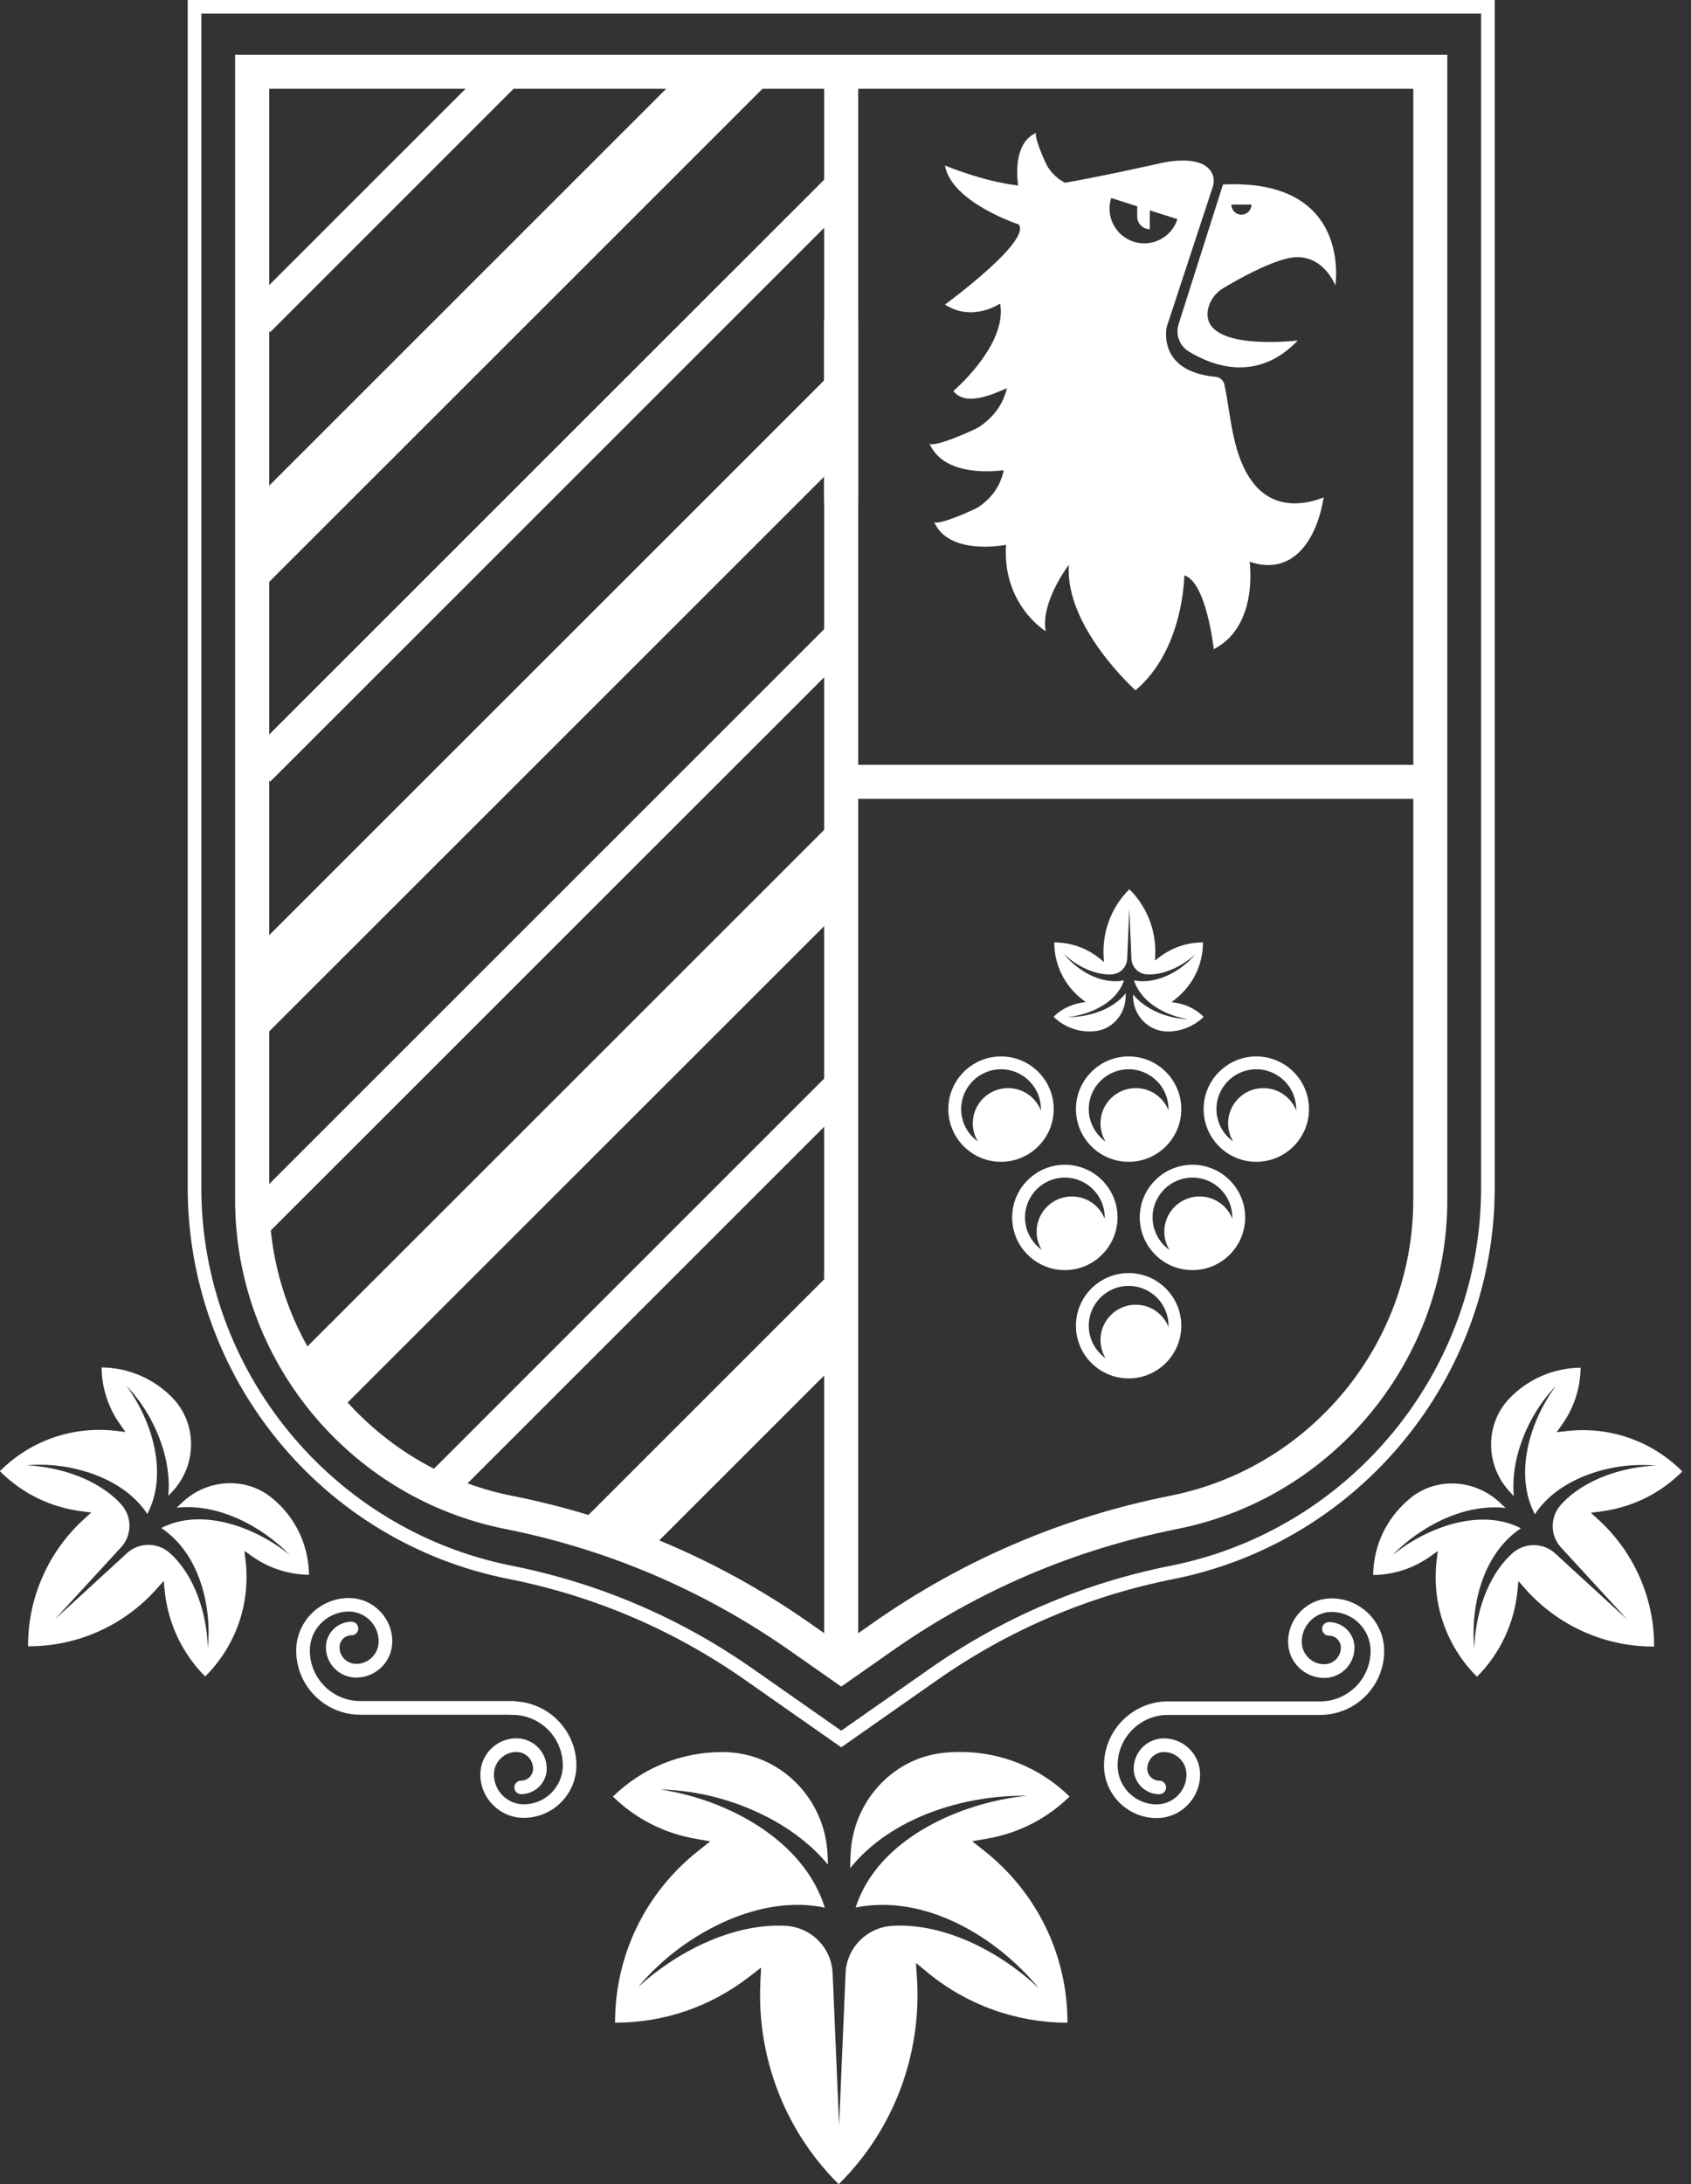 <svg width="55" height="71" viewBox="0 0 55 71" fill="none" xmlns="http://www.w3.org/2000/svg">
<rect x="0" y="0" width="55" height="71" fill="#333333" stroke="none"/>
<path d="M7.647 1.781V39.006C7.647 44.194 11.343 48.691 16.435 49.702C19.78 50.369 22.893 51.699 25.688 53.654L27.361 54.825L29.033 53.654C30.43 52.675 31.908 51.855 33.452 51.194C34.999 50.534 36.614 50.037 38.289 49.702C43.38 48.691 47.074 44.191 47.074 39.006V1.781H7.647ZM45.966 39.006C45.966 43.666 42.644 47.708 38.071 48.62C34.572 49.315 31.318 50.704 28.398 52.751L27.913 53.09L27.361 53.478L26.808 53.09L26.323 52.751C24.784 51.674 23.153 50.78 21.446 50.074C20.693 49.76 19.922 49.484 19.142 49.248C18.328 48.998 17.497 48.792 16.652 48.623C16.157 48.524 15.673 48.389 15.209 48.219C14.833 48.081 14.468 47.923 14.117 47.745C13.05 47.199 12.1 46.465 11.309 45.592C10.806 45.04 10.366 44.428 10.001 43.77C9.361 42.626 8.946 41.349 8.808 40.001C8.774 39.673 8.757 39.343 8.757 39.008V2.886H45.968V39.006H45.966Z" fill="white"/>
<path d="M27.361 56.799L24.227 54.605C21.905 52.98 19.319 51.877 16.538 51.325C10.467 50.124 6.105 44.785 6.105 38.603V0H24.185V0.442H6.548V38.605C6.548 44.563 10.793 49.732 16.641 50.896C19.475 51.46 22.114 52.586 24.481 54.243L27.361 56.258L30.24 54.243C32.608 52.586 35.245 51.46 38.08 50.896C43.929 49.732 48.173 44.563 48.173 38.605V0.442H23.552V0H48.616V38.605C48.616 44.774 44.22 50.126 38.165 51.33C35.391 51.882 32.81 52.985 30.493 54.605L27.361 56.799Z" fill="white"/>
<path d="M27.912 2.689H26.806V53.542H27.912V2.689Z" fill="white"/>
<path d="M46.299 24.862H27.877V25.968H46.299V24.862Z" fill="white"/>
<path d="M16.866 2.724L16.703 2.887L8.79 10.795L8.755 10.761L8.007 10.014L16.086 1.942L16.866 2.724Z" fill="white"/>
<path d="M25.099 2.587L8.492 19.179L8.108 16.435L8.755 15.789L21.668 2.885L22.281 2.273L25.099 2.587Z" fill="white"/>
<path d="M27.751 6.463L26.805 7.407L8.79 25.406L8.007 24.625L8.755 23.877L26.805 5.841L26.968 5.679L27.751 6.463Z" fill="white"/>
<path d="M27.48 14.82L26.806 15.494L8.4 33.883L7.927 31.227L27.15 12.021L27.48 14.82Z" fill="white"/>
<path d="M27.751 21.073L26.805 22.017L8.806 39.998L8.79 40.014L8.007 39.235L8.755 38.488L26.805 20.452L26.968 20.289L27.751 21.073Z" fill="white"/>
<path d="M27.586 29.326L11.307 45.59L11.146 45.75L9.579 44.187L9.999 43.767L26.806 26.976L27.457 26.325L27.586 29.326Z" fill="white"/>
<path d="M27.751 35.682L26.806 36.627L15.208 48.217L14.623 48.801L13.838 48.019L14.116 47.742L26.806 35.061L26.969 34.9L27.751 35.682Z" fill="white"/>
<path d="M27.586 43.934L20.831 50.683L18.908 49.477L27.056 41.337L27.586 43.934Z" fill="white"/>
<path d="M34.707 65.75C33.062 65.75 31.456 65.175 30.185 64.132L29.793 63.809L29.825 64.315C29.979 66.793 29.068 69.214 27.319 70.961L27.28 71L27.241 70.961C25.527 69.249 24.614 66.871 24.731 64.439L24.754 63.96L24.373 64.254C23.111 65.232 21.604 65.75 20.014 65.75L20.005 65.741C20.005 63.557 20.991 61.523 22.715 60.162L23.102 59.855L22.616 59.77C21.597 59.593 20.672 59.119 19.936 58.401C20.893 57.466 22.152 56.953 23.492 56.953C23.504 56.953 23.518 56.953 23.529 56.953C25.358 56.966 26.838 58.454 26.916 60.281L26.929 60.611C26.448 60.031 25.837 59.554 25.186 59.188C24.038 58.548 22.756 58.2 21.478 58.17C23.671 58.498 26.145 59.82 26.828 62.012C25.771 61.785 24.665 61.998 23.69 62.413C22.54 62.908 21.533 63.664 20.753 64.595C21.987 63.46 23.823 62.511 25.548 62.601C26.381 62.644 27.044 63.307 27.081 64.139L27.292 69.083L27.503 64.139C27.537 63.309 28.201 62.647 29.031 62.601C30.752 62.505 32.571 63.476 33.79 64.634C32.408 62.949 30.073 61.553 27.829 62.007C28.538 59.793 31.197 58.596 33.402 58.374C31.355 58.344 28.967 59.082 27.648 60.733L27.666 60.276C27.737 58.596 28.999 57.163 30.672 56.98C30.857 56.959 31.043 56.95 31.231 56.95C32.571 56.95 33.831 57.464 34.788 58.399C34.054 59.119 33.127 59.591 32.108 59.767L31.622 59.852L32.009 60.159C33.73 61.521 34.719 63.554 34.719 65.739L34.707 65.75Z" fill="white"/>
<path d="M6.677 54.5C5.929 53.752 5.461 52.762 5.357 51.712L5.325 51.387L5.11 51.632C4.054 52.829 2.538 53.514 0.95 53.514H0.913V53.477C0.913 51.923 1.579 50.426 2.74 49.374L2.969 49.166L2.662 49.127C1.643 48.998 0.723 48.549 0 47.827V47.818C0.993 46.825 2.368 46.35 3.767 46.511L4.082 46.548L3.898 46.289C3.515 45.745 3.311 45.11 3.304 44.45C4.164 44.459 4.97 44.799 5.578 45.406C5.582 45.411 5.589 45.418 5.594 45.422C6.42 46.259 6.415 47.607 5.619 48.471L5.474 48.627C5.52 48.143 5.458 47.65 5.33 47.187C5.098 46.376 4.676 45.635 4.107 45.042C4.954 46.185 5.477 47.909 4.791 49.216C4.414 48.634 3.813 48.228 3.182 47.974C2.434 47.678 1.634 47.563 0.856 47.632C1.932 47.678 3.198 48.079 3.942 48.902C4.3 49.298 4.3 49.901 3.939 50.296L1.785 52.638L4.13 50.488C4.522 50.128 5.126 50.128 5.523 50.484C6.349 51.222 6.732 52.489 6.759 53.569C6.897 52.178 6.47 50.481 5.245 49.67C6.573 48.987 8.326 49.649 9.43 50.55C8.512 49.608 7.092 48.858 5.743 49.01L5.959 48.81C6.755 48.079 7.98 48.001 8.824 48.677C8.918 48.753 9.008 48.833 9.093 48.918C9.701 49.525 10.04 50.332 10.05 51.19C9.389 51.183 8.753 50.979 8.209 50.596L7.95 50.413L7.987 50.727C8.15 52.127 7.673 53.5 6.679 54.49L6.677 54.5Z" fill="white"/>
<path d="M48.034 54.499C47.04 53.507 46.565 52.134 46.726 50.735L46.763 50.421L46.503 50.605C45.959 50.987 45.324 51.191 44.663 51.198C44.672 50.339 45.012 49.534 45.62 48.927C45.705 48.842 45.794 48.762 45.888 48.686C46.733 48.01 47.956 48.088 48.754 48.819L48.97 49.018C47.618 48.867 46.198 49.617 45.283 50.559C46.386 49.658 48.137 48.995 49.468 49.679C48.242 50.492 47.816 52.186 47.953 53.578C47.981 52.498 48.366 51.23 49.19 50.492C49.587 50.137 50.19 50.137 50.583 50.497L52.928 52.647L50.773 50.304C50.411 49.91 50.411 49.307 50.771 48.911C51.514 48.088 52.781 47.684 53.857 47.641C53.079 47.57 52.276 47.684 51.53 47.982C50.899 48.237 50.298 48.642 49.922 49.225C49.234 47.918 49.757 46.194 50.606 45.05C50.039 45.642 49.614 46.385 49.383 47.196C49.254 47.659 49.192 48.152 49.238 48.636L49.094 48.48C48.297 47.615 48.293 46.268 49.119 45.431C49.123 45.426 49.13 45.419 49.135 45.415C49.743 44.807 50.551 44.468 51.409 44.459C51.402 45.119 51.198 45.754 50.814 46.297L50.631 46.556L50.945 46.52C52.347 46.357 53.719 46.834 54.713 47.826V47.836C53.99 48.558 53.07 49.007 52.051 49.135L51.744 49.174L51.973 49.383C53.134 50.435 53.8 51.932 53.8 53.486V53.523H53.763C52.175 53.523 50.661 52.837 49.603 51.641L49.387 51.395L49.355 51.721C49.252 52.771 48.784 53.761 48.036 54.508L48.034 54.499Z" fill="white"/>
<path d="M16.71 55.74H11.72C10.57 55.74 9.634 54.805 9.634 53.656C9.634 52.714 10.403 51.946 11.346 51.946C12.126 51.946 12.759 52.581 12.759 53.358C12.759 54.005 12.232 54.532 11.585 54.532C11.041 54.532 10.6 54.09 10.6 53.549C10.6 53.09 10.974 52.717 11.433 52.717C11.555 52.717 11.653 52.815 11.653 52.937C11.653 53.058 11.555 53.157 11.433 53.157C11.217 53.157 11.043 53.331 11.043 53.546C11.043 53.844 11.286 54.087 11.585 54.087C11.988 54.087 12.316 53.76 12.316 53.356C12.316 52.822 11.88 52.386 11.346 52.386C10.646 52.386 10.077 52.955 10.077 53.654C10.077 54.559 10.814 55.295 11.72 55.295H16.71C16.832 55.295 16.93 55.394 16.93 55.515C16.93 55.637 16.832 55.74 16.71 55.74Z" fill="white"/>
<path d="M17.036 59.092C16.256 59.092 15.623 58.457 15.623 57.68C15.623 57.033 16.15 56.506 16.797 56.506C17.341 56.506 17.782 56.949 17.782 57.49C17.782 57.948 17.408 58.322 16.949 58.322C16.827 58.322 16.729 58.223 16.729 58.102C16.729 57.98 16.827 57.882 16.949 57.882C17.164 57.882 17.339 57.707 17.339 57.492C17.339 57.194 17.096 56.951 16.797 56.951C16.393 56.951 16.065 57.279 16.065 57.682C16.065 58.216 16.501 58.652 17.036 58.652C17.736 58.652 18.305 58.083 18.305 57.384C18.305 56.479 17.568 55.743 16.662 55.743C16.54 55.743 16.442 55.644 16.442 55.523C16.442 55.401 16.54 55.303 16.662 55.303C17.811 55.303 18.747 56.238 18.747 57.386C18.747 58.324 17.979 59.092 17.036 59.092Z" fill="white"/>
<path d="M42.935 55.747H37.945C37.823 55.747 37.725 55.649 37.725 55.527C37.725 55.406 37.823 55.307 37.945 55.307H42.935C43.842 55.307 44.578 54.571 44.578 53.666C44.578 52.967 44.009 52.398 43.309 52.398C42.775 52.398 42.339 52.834 42.339 53.368C42.339 53.771 42.667 54.099 43.071 54.099C43.369 54.099 43.612 53.856 43.612 53.558C43.612 53.343 43.438 53.168 43.222 53.168C43.1 53.168 43.002 53.07 43.002 52.948C43.002 52.827 43.1 52.728 43.222 52.728C43.681 52.728 44.055 53.102 44.055 53.56C44.055 54.104 43.612 54.544 43.071 54.544C42.421 54.544 41.896 54.017 41.896 53.37C41.896 52.591 42.529 51.958 43.309 51.958C44.255 51.958 45.021 52.726 45.021 53.668C45.021 54.814 44.085 55.747 42.935 55.747Z" fill="white"/>
<path d="M37.619 59.099C36.676 59.099 35.908 58.331 35.908 57.388C35.908 56.24 36.844 55.305 37.993 55.305C38.115 55.305 38.214 55.403 38.214 55.525C38.214 55.646 38.115 55.745 37.993 55.745C37.087 55.745 36.35 56.481 36.35 57.386C36.35 58.085 36.919 58.654 37.619 58.654C38.154 58.654 38.59 58.218 38.59 57.684C38.59 57.281 38.262 56.953 37.858 56.953C37.56 56.953 37.316 57.196 37.316 57.494C37.316 57.709 37.491 57.883 37.706 57.883C37.828 57.883 37.927 57.982 37.927 58.104C37.927 58.225 37.828 58.324 37.706 58.324C37.248 58.324 36.874 57.95 36.874 57.492C36.874 56.948 37.314 56.508 37.858 56.508C38.507 56.508 39.033 57.035 39.033 57.682C39.033 58.466 38.399 59.099 37.619 59.099Z" fill="white"/>
<path d="M27.912 10.43H26.806V16.321H27.912V10.43Z" fill="white"/>
<path d="M40.76 15.697C40.076 14.813 40.044 13.543 39.826 12.509C39.799 12.369 39.679 12.261 39.537 12.25C37.603 12.069 37.95 10.62 37.95 10.62L39.446 6.072C39.496 5.914 39.487 5.742 39.404 5.6C39.044 4.967 37.709 5.313 37.709 5.313C37.709 5.313 35.974 5.705 34.643 5.941C34.448 5.976 34.265 6.006 34.095 6.033C33.792 6.079 33.457 6.072 33.117 6.031C31.947 5.893 30.736 5.38 30.736 5.38C30.942 6.579 33.136 7.298 33.136 7.298C33.547 7.846 30.736 9.9 30.736 9.9C31.628 10.482 32.528 9.868 32.528 9.868C32.778 11.204 31.009 12.711 31.009 12.711C31.406 13.222 32.273 12.825 32.755 12.617C32.776 12.61 32.794 12.603 32.812 12.594C32.592 13.313 32.691 14.017 32.693 14.76C32.693 14.946 32.677 15.12 32.645 15.285C32.544 15.775 32.285 16.165 31.83 16.479C31.702 16.566 30.449 17.123 30.378 16.958C30.86 18.088 32.721 17.71 32.721 17.71C32.594 19.661 34.012 20.518 34.012 20.518C33.84 19.56 34.765 18.361 34.765 18.361C34.627 20.383 36.933 22.439 36.933 22.439C38.512 21.103 38.519 18.705 38.519 18.705C39.239 18.911 39.478 21.103 39.478 21.103C40.951 20.349 40.643 18.26 40.643 18.26C42.128 18.762 42.855 17.419 43.052 16.17C42.222 16.495 41.345 16.452 40.76 15.697ZM36.873 7.858C36.277 7.665 35.951 7.03 36.142 6.436L36.986 6.707L37.397 6.838L38.296 7.124C38.105 7.72 37.468 8.046 36.873 7.858Z" fill="white"/>
<path d="M37.397 7.45V6.649H36.988V7.039C36.988 7.266 37.172 7.45 37.397 7.45Z" fill="white"/>
<path d="M32.856 15.253C32.856 15.253 32.773 15.27 32.638 15.286C32.09 15.354 30.66 15.423 30.227 14.408C30.307 14.593 31.716 13.97 31.858 13.871C32.342 13.539 32.627 13.128 32.75 12.617C32.801 12.411 32.826 12.191 32.826 11.95L32.856 15.253Z" fill="white"/>
<path d="M35.405 6.102L33.129 6.123C33.129 6.123 33.122 6.091 33.115 6.031C33.07 5.708 32.973 4.628 33.714 4.313C33.586 4.369 34.017 5.339 34.084 5.437C34.242 5.669 34.426 5.834 34.644 5.942C34.861 6.05 35.114 6.102 35.405 6.102Z" fill="white"/>
<path d="M39.778 5.997L38.333 10.54C38.227 10.88 38.365 11.244 38.67 11.43C39.42 11.886 40.886 12.454 42.212 11.068C42.212 11.068 39.002 11.46 39.294 10.041C39.354 9.759 39.535 9.518 39.783 9.369C40.253 9.087 41.219 8.544 41.905 8.393C43.006 8.154 43.433 9.28 43.433 9.28C43.433 9.28 43.995 5.791 39.778 5.997ZM40.377 6.978C40.198 6.978 40.051 6.831 40.051 6.65H40.705C40.705 6.831 40.556 6.978 40.377 6.978Z" fill="white"/>
<path d="M34.292 30.635C34.834 30.635 35.361 30.823 35.779 31.166L35.908 31.272L35.896 31.105C35.846 30.288 36.146 29.493 36.72 28.92L36.734 28.906L36.747 28.92C37.312 29.484 37.612 30.266 37.573 31.066L37.566 31.224L37.69 31.128C38.106 30.807 38.601 30.635 39.124 30.635L39.127 30.637C39.127 31.355 38.801 32.024 38.236 32.473L38.108 32.574L38.269 32.602C38.603 32.659 38.909 32.815 39.15 33.053C38.835 33.36 38.42 33.53 37.979 33.53C37.975 33.53 37.97 33.53 37.968 33.53C37.367 33.525 36.88 33.037 36.855 32.434L36.851 32.326C37.009 32.517 37.211 32.675 37.424 32.794C37.8 33.005 38.223 33.12 38.642 33.129C37.922 33.021 37.108 32.585 36.883 31.866C37.231 31.941 37.594 31.87 37.915 31.735C38.294 31.572 38.624 31.322 38.881 31.017C38.475 31.391 37.872 31.703 37.305 31.673C37.032 31.659 36.812 31.442 36.8 31.166L36.731 29.539L36.662 31.166C36.651 31.439 36.433 31.657 36.16 31.673C35.593 31.705 34.997 31.384 34.595 31.004C35.05 31.558 35.818 32.017 36.557 31.868C36.323 32.597 35.449 32.991 34.724 33.062C35.396 33.071 36.183 32.828 36.617 32.285L36.61 32.434C36.587 32.987 36.172 33.459 35.621 33.518C35.561 33.525 35.499 33.528 35.437 33.528C34.997 33.528 34.581 33.358 34.267 33.051C34.508 32.815 34.813 32.659 35.148 32.599L35.309 32.572L35.18 32.471C34.614 32.024 34.29 31.354 34.29 30.635H34.292Z" fill="white"/>
<path d="M32.558 37.766C31.613 37.766 30.844 36.998 30.844 36.053C30.844 35.109 31.613 34.341 32.558 34.341C33.504 34.341 34.272 35.109 34.272 36.053C34.272 36.998 33.504 37.766 32.558 37.766ZM32.558 34.758C31.842 34.758 31.262 35.34 31.262 36.053C31.262 36.768 31.845 37.348 32.558 37.348C33.274 37.348 33.855 36.766 33.855 36.053C33.855 35.338 33.274 34.758 32.558 34.758Z" fill="white"/>
<path d="M32.787 37.662C33.421 37.662 33.935 37.149 33.935 36.516C33.935 35.883 33.421 35.37 32.787 35.37C32.154 35.37 31.64 35.883 31.64 36.516C31.64 37.149 32.154 37.662 32.787 37.662Z" fill="white"/>
<path d="M36.709 37.766C35.763 37.766 34.995 36.998 34.995 36.053C34.995 35.109 35.763 34.341 36.709 34.341C37.654 34.341 38.422 35.109 38.422 36.053C38.422 36.998 37.654 37.766 36.709 37.766ZM36.709 34.758C35.993 34.758 35.412 35.34 35.412 36.053C35.412 36.768 35.995 37.348 36.709 37.348C37.424 37.348 38.005 36.766 38.005 36.053C38.007 35.338 37.424 34.758 36.709 34.758Z" fill="white"/>
<path d="M36.94 37.662C37.574 37.662 38.087 37.149 38.087 36.516C38.087 35.883 37.574 35.37 36.94 35.37C36.307 35.37 35.793 35.883 35.793 36.516C35.793 37.149 36.307 37.662 36.94 37.662Z" fill="white"/>
<path d="M40.861 37.766C39.916 37.766 39.148 36.998 39.148 36.053C39.148 35.109 39.916 34.341 40.861 34.341C41.807 34.341 42.575 35.109 42.575 36.053C42.575 36.998 41.807 37.766 40.861 37.766ZM40.861 34.758C40.145 34.758 39.565 35.34 39.565 36.053C39.565 36.768 40.148 37.348 40.861 37.348C41.577 37.348 42.158 36.766 42.158 36.053C42.158 35.338 41.575 34.758 40.861 34.758Z" fill="white"/>
<path d="M41.091 37.662C41.725 37.662 42.238 37.149 42.238 36.516C42.238 35.883 41.725 35.37 41.091 35.37C40.458 35.37 39.944 35.883 39.944 36.516C39.944 37.149 40.458 37.662 41.091 37.662Z" fill="white"/>
<path d="M34.634 41.287C33.689 41.287 32.92 40.519 32.92 39.575C32.92 38.63 33.689 37.862 34.634 37.862C35.58 37.862 36.348 38.63 36.348 39.575C36.346 40.519 35.577 41.287 34.634 41.287ZM34.634 38.279C33.919 38.279 33.338 38.862 33.338 39.575C33.338 40.288 33.921 40.87 34.634 40.87C35.35 40.87 35.931 40.288 35.931 39.575C35.931 38.862 35.348 38.279 34.634 38.279Z" fill="white"/>
<path d="M34.864 41.184C35.497 41.184 36.011 40.671 36.011 40.038C36.011 39.405 35.497 38.892 34.864 38.892C34.23 38.892 33.716 39.405 33.716 40.038C33.716 40.671 34.23 41.184 34.864 41.184Z" fill="white"/>
<path d="M38.785 41.287C37.839 41.287 37.071 40.519 37.071 39.575C37.071 38.63 37.839 37.862 38.785 37.862C39.73 37.862 40.499 38.63 40.499 39.575C40.499 40.519 39.73 41.287 38.785 41.287ZM38.785 38.279C38.069 38.279 37.488 38.862 37.488 39.575C37.488 40.288 38.071 40.87 38.785 40.87C39.501 40.87 40.081 40.288 40.081 39.575C40.081 38.862 39.501 38.279 38.785 38.279Z" fill="white"/>
<path d="M39.016 41.184C39.65 41.184 40.164 40.671 40.164 40.038C40.164 39.405 39.65 38.892 39.016 38.892C38.383 38.892 37.869 39.405 37.869 40.038C37.869 40.671 38.383 41.184 39.016 41.184Z" fill="white"/>
<path d="M36.709 44.807C35.763 44.807 34.995 44.04 34.995 43.095C34.995 42.151 35.763 41.383 36.709 41.383C37.654 41.383 38.422 42.151 38.422 43.095C38.422 44.04 37.654 44.807 36.709 44.807ZM36.709 41.8C35.993 41.8 35.412 42.382 35.412 43.095C35.412 43.81 35.995 44.39 36.709 44.39C37.424 44.39 38.005 43.808 38.005 43.095C38.007 42.38 37.424 41.8 36.709 41.8Z" fill="white"/>
<path d="M36.94 44.704C37.574 44.704 38.087 44.191 38.087 43.558C38.087 42.925 37.574 42.412 36.94 42.412C36.307 42.412 35.793 42.925 35.793 43.558C35.793 44.191 36.307 44.704 36.94 44.704Z" fill="white"/>
</svg>
